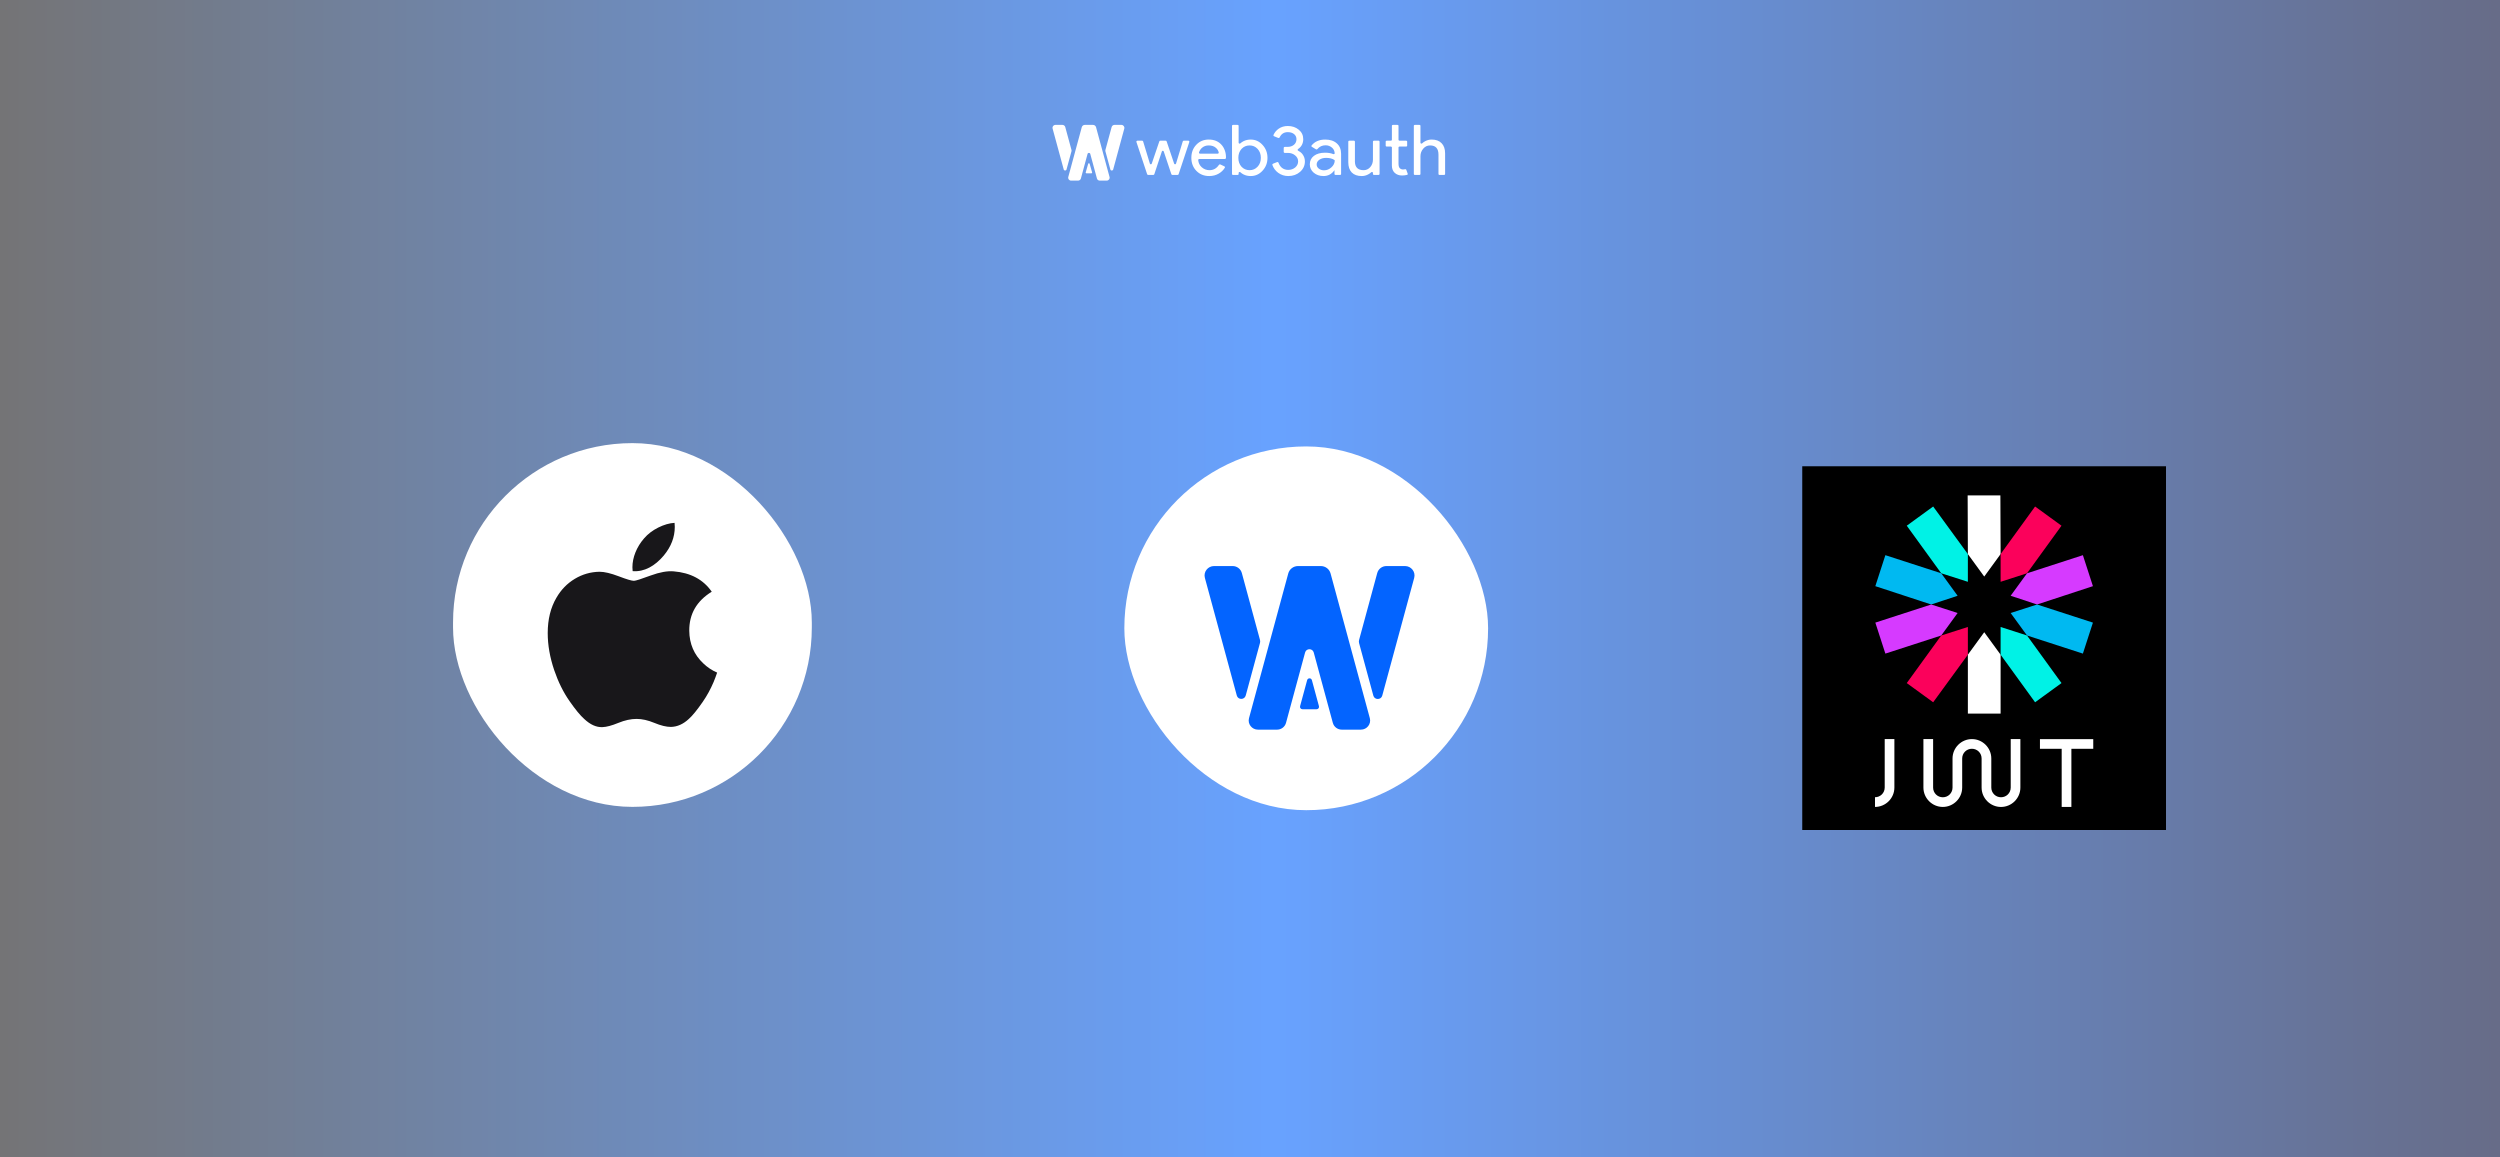 <svg width="756" height="350" viewBox="0 0 756 350" fill="none" xmlns="http://www.w3.org/2000/svg">
<rect width="756" height="350" fill="black"/>
<rect width="756" height="350" fill="white"/>
<rect width="756" height="350" fill="url(#paint0_linear_203_1338)" fill-opacity="0.6"/>
<g filter="url(#filter0_d_203_1338)">
<rect x="340" y="135" width="110" height="110" rx="55" fill="white"/>
<path fill-rule="evenodd" clip-rule="evenodd" d="M393.144 213.553C393.018 214.019 393.373 214.476 393.861 214.476H398.136C398.624 214.476 398.98 214.019 398.853 213.553L396.716 205.674C396.519 204.949 395.478 204.949 395.282 205.674L393.144 213.553Z" fill="#0364FF"/>
<path fill-rule="evenodd" clip-rule="evenodd" d="M388.887 218.598C388.559 219.804 387.452 220.644 386.187 220.644H380.4C378.563 220.644 377.225 218.922 377.701 217.169L389.572 173.412C389.93 172.092 391.141 171.174 392.525 171.174H399.412C400.795 171.174 402.006 172.092 402.364 173.412L414.236 217.169C414.711 218.922 413.374 220.644 411.536 220.644H405.749C404.484 220.644 403.377 219.804 403.05 218.598L397.276 197.315C396.917 195.994 395.019 195.994 394.661 197.315L388.887 218.598Z" fill="#0364FF"/>
<path fill-rule="evenodd" clip-rule="evenodd" d="M417.995 210.352C417.625 211.716 415.665 211.716 415.295 210.352L410.985 194.466C410.902 194.159 410.902 193.836 410.985 193.529L416.478 173.284C416.816 172.039 417.957 171.174 419.262 171.174H424.868C426.763 171.174 428.142 172.949 427.652 174.757L417.995 210.352ZM381.017 194.44C381.101 194.133 381.101 193.809 381.017 193.502L375.532 173.284C375.194 172.039 374.052 171.174 372.748 171.174H367.142C365.247 171.174 363.868 172.949 364.358 174.757L374.008 210.326C374.378 211.69 376.337 211.69 376.707 210.326L381.017 194.44Z" fill="#0364FF"/>
</g>
<g style="mix-blend-mode:overlay">
<path fill-rule="evenodd" clip-rule="evenodd" d="M378.206 53.237C377.422 53.237 376.702 53.075 376.049 52.751C375.68 52.564 375.359 52.341 375.087 52.084C374.915 51.921 374.566 52.032 374.566 52.265V52.612C374.566 52.771 374.434 52.899 374.271 52.899H372.856C372.693 52.899 372.561 52.771 372.561 52.612V38.049C372.561 37.891 372.693 37.763 372.856 37.763H374.265C374.428 37.763 374.56 37.891 374.56 38.049V43.175C374.56 43.408 374.909 43.519 375.082 43.357C375.356 43.099 375.679 42.876 376.049 42.689C376.702 42.365 377.422 42.203 378.206 42.203C379.616 42.203 380.807 42.738 381.781 43.809C382.783 44.894 383.285 46.198 383.285 47.72C383.285 49.256 382.783 50.559 381.781 51.63C380.807 52.701 379.616 53.237 378.206 53.237ZM377.879 51.461C378.838 51.461 379.645 51.109 380.299 50.404C380.953 49.714 381.28 48.819 381.28 47.72C381.28 46.635 380.953 45.74 380.299 45.035C379.645 44.331 378.838 43.978 377.879 43.978C376.906 43.978 376.092 44.331 375.438 45.035C374.799 45.74 374.479 46.635 374.479 47.72C374.479 48.819 374.799 49.721 375.438 50.425C376.092 51.116 376.906 51.461 377.879 51.461ZM365.671 53.237C364.101 53.237 362.808 52.715 361.791 51.673C360.774 50.63 360.265 49.312 360.265 47.72C360.265 46.142 360.759 44.831 361.747 43.788C362.736 42.731 364 42.203 365.54 42.203C367.124 42.203 368.381 42.703 369.311 43.704C370.313 44.75 370.792 46.325 370.729 47.757C370.721 47.94 370.561 48.079 370.372 48.079H362.674C362.477 48.079 362.317 48.237 362.338 48.428C362.429 49.283 362.77 49.984 363.36 50.531C364.029 51.151 364.828 51.461 365.758 51.461C366.944 51.461 367.893 50.928 368.604 49.86C368.699 49.717 368.888 49.659 369.046 49.734L370.244 50.3C370.413 50.38 370.481 50.581 370.383 50.736C369.92 51.473 369.308 52.06 368.548 52.497C367.705 52.99 366.746 53.237 365.671 53.237ZM362.583 46.065C362.512 46.271 362.679 46.473 362.904 46.473H368.213C368.417 46.473 368.58 46.303 368.539 46.109C368.42 45.552 368.132 45.081 367.676 44.697C367.138 44.218 366.412 43.978 365.496 43.978C364.741 43.978 364.087 44.204 363.535 44.655C363.097 45.022 362.78 45.492 362.583 46.065ZM359.651 42.938C359.716 42.742 359.565 42.541 359.352 42.541H357.968C357.829 42.541 357.707 42.63 357.668 42.759L355.626 49.479C355.545 49.748 355.153 49.754 355.063 49.487L352.791 42.751C352.749 42.626 352.629 42.541 352.494 42.541H350.877C350.742 42.541 350.622 42.625 350.579 42.75L348.287 49.491C348.197 49.758 347.806 49.752 347.724 49.483L345.682 42.759C345.642 42.63 345.52 42.541 345.381 42.541H343.953C343.741 42.541 343.59 42.742 343.655 42.938L346.897 52.688C346.938 52.813 347.059 52.899 347.195 52.899H348.765C348.901 52.899 349.022 52.813 349.064 52.688L351.351 45.794C351.439 45.529 351.824 45.529 351.913 45.793L354.22 52.688C354.262 52.814 354.382 52.899 354.518 52.899H356.111C356.247 52.899 356.367 52.813 356.409 52.688L359.651 42.938ZM421.778 52.286C422.359 52.807 423.086 53.068 423.958 53.068C424.534 53.068 425.052 53.005 425.509 52.88C425.665 52.837 425.745 52.673 425.691 52.525L425.263 51.351C425.205 51.194 425.022 51.118 424.858 51.169C424.813 51.182 424.767 51.195 424.72 51.208C424.575 51.236 424.423 51.25 424.263 51.25C423.914 51.25 423.602 51.13 423.325 50.891C423.049 50.637 422.911 50.165 422.911 49.474V44.603C422.911 44.445 423.043 44.317 423.206 44.317H425.232C425.395 44.317 425.527 44.189 425.527 44.031V42.827C425.527 42.669 425.395 42.541 425.232 42.541H423.206C423.043 42.541 422.911 42.413 422.911 42.255V38.049C422.911 37.891 422.779 37.763 422.616 37.763H421.201C421.038 37.763 420.906 37.891 420.906 38.049V42.255C420.906 42.413 420.774 42.541 420.611 42.541H419.327C419.164 42.541 419.032 42.669 419.032 42.827V44.031C419.032 44.189 419.164 44.317 419.327 44.317H420.611C420.774 44.317 420.906 44.445 420.906 44.603V50.108C420.921 51.038 421.211 51.764 421.778 52.286ZM393.14 51.969C394.114 51.123 394.601 50.066 394.601 48.798C394.601 48.023 394.376 47.325 393.925 46.705C393.718 46.41 393.42 46.036 392.547 45.561C392.362 45.461 392.357 45.193 392.532 45.077C393.577 44.383 394.099 43.331 394.099 42.097C394.099 40.928 393.656 39.976 392.77 39.244C391.869 38.483 390.757 38.102 389.435 38.102C388.374 38.102 387.452 38.377 386.667 38.926C385.968 39.416 385.447 40.04 385.106 40.798C385.035 40.956 385.116 41.135 385.279 41.202L386.518 41.711C386.694 41.783 386.894 41.696 386.973 41.528C387.461 40.484 388.282 39.962 389.435 39.962C390.22 39.962 390.852 40.16 391.331 40.554C391.811 40.949 392.051 41.463 392.051 42.097C392.051 42.788 391.796 43.351 391.288 43.788C390.779 44.211 390.125 44.422 389.326 44.422H388.525C388.341 44.422 388.193 44.566 388.193 44.744V45.918C388.193 46.096 388.341 46.24 388.525 46.24H389.479C390.321 46.24 391.041 46.487 391.636 46.98C392.247 47.473 392.552 48.079 392.552 48.798C392.552 49.517 392.261 50.13 391.68 50.637C391.084 51.13 390.38 51.377 389.566 51.377C388.825 51.377 388.185 51.165 387.648 50.743C387.203 50.371 386.863 49.866 386.628 49.229C386.561 49.047 386.352 48.948 386.168 49.022L384.956 49.512C384.801 49.575 384.717 49.741 384.772 49.896C385.111 50.856 385.699 51.646 386.536 52.264C387.437 52.913 388.447 53.237 389.566 53.237C390.99 53.237 392.181 52.814 393.14 51.969ZM398.159 49.728C398.159 49.164 398.428 48.692 398.965 48.312C399.518 47.931 400.2 47.741 401.014 47.741C402.058 47.741 402.887 47.95 403.501 48.367C403.584 48.423 403.631 48.517 403.626 48.615C403.586 49.368 403.253 50.028 402.627 50.595C401.973 51.201 401.225 51.504 400.382 51.504C399.786 51.504 399.263 51.334 398.813 50.996C398.377 50.658 398.159 50.235 398.159 49.728ZM404.262 43.365C403.404 42.59 402.235 42.203 400.753 42.203C398.966 42.203 397.589 42.799 396.621 43.991C396.517 44.119 396.556 44.305 396.699 44.392L397.964 45.164C398.097 45.246 398.272 45.21 398.371 45.09C399.006 44.321 399.836 43.936 400.862 43.936C401.603 43.936 402.249 44.176 402.801 44.655C403.357 45.123 403.554 45.685 403.61 46.321C403.63 46.539 403.384 46.68 403.175 46.596C402.485 46.316 401.656 46.177 400.687 46.177C399.292 46.177 398.173 46.494 397.331 47.128C396.502 47.762 396.088 48.615 396.088 49.686C396.088 50.7 396.481 51.546 397.265 52.222C398.064 52.899 399.053 53.237 400.23 53.237C401.61 53.237 402.714 52.645 403.543 51.461V52.612C403.543 52.771 403.675 52.899 403.838 52.899H405.253C405.416 52.899 405.548 52.771 405.548 52.612V46.515C405.548 45.176 405.119 44.126 404.262 43.365ZM417.182 52.595C417.182 52.763 417.041 52.899 416.868 52.899H415.49C415.317 52.899 415.176 52.763 415.176 52.595V52.255C415.176 52.036 414.835 51.931 414.674 52.085C414.421 52.326 414.116 52.541 413.76 52.73C413.135 53.068 412.481 53.237 411.798 53.237C410.49 53.237 409.48 52.877 408.768 52.159C408.071 51.426 407.722 50.39 407.722 49.052V42.845C407.722 42.677 407.863 42.541 408.036 42.541H409.414C409.587 42.541 409.727 42.677 409.727 42.845V48.925C409.771 50.616 410.65 51.461 412.365 51.461C413.164 51.461 413.832 51.151 414.37 50.531C414.908 49.897 415.176 49.143 415.176 48.27V42.845C415.176 42.677 415.317 42.541 415.49 42.541H416.868C417.041 42.541 417.182 42.677 417.182 42.845V52.595ZM427.541 38.049C427.541 37.891 427.673 37.763 427.836 37.763H429.251C429.414 37.763 429.546 37.891 429.546 38.049V43.185C429.546 43.404 429.887 43.508 430.047 43.353C430.295 43.113 430.593 42.898 430.941 42.71C431.58 42.372 432.241 42.203 432.924 42.203C434.232 42.203 435.235 42.569 435.932 43.302C436.644 44.021 437 45.05 437 46.388V52.612C437 52.771 436.868 52.899 436.705 52.899H435.29C435.127 52.899 434.995 52.771 434.995 52.612V46.769C434.995 44.908 434.145 43.978 432.445 43.978C431.631 43.978 430.941 44.31 430.374 44.972C429.822 45.62 429.546 46.381 429.546 47.255V52.612C429.546 52.771 429.414 52.899 429.251 52.899H427.836C427.673 52.899 427.541 52.771 427.541 52.612V38.049Z" fill="white"/>
<path d="M335.773 51.257C335.89 51.686 336.508 51.686 336.625 51.257L339.985 38.892C340.14 38.322 339.705 37.763 339.107 37.763H337.035C336.624 37.763 336.264 38.036 336.157 38.428L334.262 45.401C334.236 45.497 334.236 45.599 334.262 45.696L335.773 51.257Z" fill="white"/>
<path d="M324.031 45.392C324.057 45.488 324.057 45.59 324.031 45.687L322.519 51.248C322.403 51.677 321.785 51.677 321.668 51.248L318.31 38.892C318.156 38.322 318.591 37.763 319.188 37.763H321.26C321.672 37.763 322.032 38.036 322.138 38.428L324.031 45.392Z" fill="white"/>
<path d="M326.863 53.975C326.76 54.355 326.412 54.618 326.015 54.618H323.895C323.318 54.618 322.897 54.077 323.047 53.525L327.127 38.467C327.239 38.052 327.619 37.763 328.054 37.763H330.52C330.954 37.763 331.335 38.052 331.447 38.467L335.527 53.525C335.676 54.077 335.256 54.618 334.679 54.618H332.559C332.162 54.618 331.814 54.355 331.711 53.975L329.698 46.544C329.585 46.128 328.989 46.128 328.876 46.544L326.863 53.975Z" fill="white"/>
<path d="M328.542 52.408C328.391 52.408 328.28 52.273 328.32 52.136L329.064 49.529C329.125 49.315 329.449 49.315 329.51 49.529L330.254 52.136C330.294 52.273 330.183 52.408 330.032 52.408H328.542Z" fill="white"/>
</g>
<g clip-path="url(#clip0_203_1338)">
<path fill-rule="evenodd" clip-rule="evenodd" d="M545 141H655V251H545V141Z" fill="black"/>
<g clip-path="url(#clip1_203_1338)">
<path fill-rule="evenodd" clip-rule="evenodd" d="M604.983 167.554L604.917 149.8H595.017L595.083 167.554L600.033 174.352L604.983 167.554ZM595.083 197.98V215.8H604.983V197.98L600.033 191.182L595.083 197.98Z" fill="white"/>
<path fill-rule="evenodd" clip-rule="evenodd" d="M604.983 197.98L615.411 212.368L623.397 206.56L612.969 192.172L604.983 189.598V197.98ZM595.083 167.554L584.589 153.166L576.603 158.974L587.031 173.362L595.083 175.936V167.554Z" fill="#00F2E6"/>
<path fill-rule="evenodd" clip-rule="evenodd" d="M587.031 173.362L570.135 167.884L567.099 177.256L583.995 182.8L591.981 180.16L587.031 173.362ZM608.019 185.374L612.969 192.172L629.865 197.65L632.901 188.278L616.005 182.8L608.019 185.374Z" fill="#00B9F1"/>
<path fill-rule="evenodd" clip-rule="evenodd" d="M616.005 182.8L632.901 177.256L629.865 167.884L612.969 173.362L608.019 180.16L616.005 182.8ZM583.995 182.8L567.099 188.278L570.135 197.65L587.031 192.172L591.981 185.374L583.995 182.8Z" fill="#D63AFF"/>
<path fill-rule="evenodd" clip-rule="evenodd" d="M587.031 192.172L576.603 206.56L584.589 212.368L595.083 197.98V189.598L587.031 192.172ZM612.969 173.362L623.397 158.974L615.411 153.166L604.983 167.554V175.936L612.969 173.362Z" fill="#FB015B"/>
</g>
<path fill-rule="evenodd" clip-rule="evenodd" d="M572.863 223.5V238.154C572.863 241.377 570.223 244.017 567 244.017V241.082C568.635 241.082 569.935 239.782 569.935 238.147V223.5H572.863ZM626.387 226.435H633V223.507H616.879V226.435H623.452V244.024H626.387V226.435ZM608.041 223.5V238.154C608.041 239.789 606.741 241.089 605.106 241.089C603.471 241.089 602.171 239.789 602.171 238.154V229.363C602.171 226.14 599.531 223.5 596.308 223.5C593.085 223.5 590.445 226.14 590.445 229.363V238.161C590.445 239.796 589.145 241.096 587.51 241.096C585.875 241.096 584.575 239.796 584.575 238.161V223.5H581.641V238.154C581.641 241.377 584.281 244.017 587.504 244.017C590.726 244.017 593.366 241.377 593.366 238.154V229.363C593.366 227.728 594.666 226.428 596.301 226.428C597.936 226.428 599.236 227.728 599.236 229.363V238.161C599.236 241.384 601.876 244.024 605.099 244.024C608.322 244.024 610.962 241.384 610.962 238.161V223.5H608.041Z" fill="white"/>
</g>
<g filter="url(#filter1_d_203_1338)">
<rect x="137" y="134" width="108.493" height="110" rx="54.247" fill="white"/>
<path d="M215.79 206.256C214.87 208.414 213.781 210.401 212.519 212.228C210.8 214.718 209.392 216.442 208.307 217.399C206.625 218.97 204.823 219.775 202.893 219.82C201.508 219.82 199.837 219.42 197.892 218.608C195.941 217.799 194.148 217.399 192.508 217.399C190.789 217.399 188.945 217.799 186.972 218.608C184.996 219.42 183.405 219.843 182.188 219.885C180.338 219.965 178.493 219.138 176.652 217.399C175.477 216.358 174.007 214.573 172.246 212.045C170.357 209.345 168.804 206.214 167.587 202.644C166.284 198.789 165.63 195.055 165.63 191.441C165.63 187.301 166.511 183.73 168.275 180.737C169.662 178.333 171.506 176.437 173.815 175.045C176.124 173.654 178.618 172.944 181.304 172.899C182.774 172.899 184.702 173.361 187.097 174.268C189.486 175.179 191.019 175.641 191.692 175.641C192.194 175.641 193.898 175.101 196.787 174.024C199.518 173.026 201.823 172.612 203.712 172.775C208.829 173.195 212.673 175.244 215.23 178.935C210.654 181.752 208.39 185.697 208.435 190.758C208.476 194.7 209.884 197.98 212.651 200.585C213.905 201.794 215.305 202.728 216.863 203.392C216.525 204.387 216.169 205.34 215.79 206.256V206.256ZM204.053 159.346C204.053 162.435 202.942 165.32 200.727 167.99C198.054 171.165 194.82 172.999 191.314 172.71C191.269 172.339 191.243 171.949 191.243 171.539C191.243 168.573 192.515 165.398 194.772 162.803C195.899 161.489 197.333 160.396 199.071 159.524C200.806 158.666 202.446 158.191 203.989 158.11C204.034 158.523 204.053 158.936 204.053 159.346V159.346Z" fill="#18171A"/>
</g>
<defs>
<filter id="filter0_d_203_1338" x="306" y="101" width="178" height="178" filterUnits="userSpaceOnUse" color-interpolation-filters="sRGB">
<feFlood flood-opacity="0" result="BackgroundImageFix"/>
<feColorMatrix in="SourceAlpha" type="matrix" values="0 0 0 0 0 0 0 0 0 0 0 0 0 0 0 0 0 0 127 0" result="hardAlpha"/>
<feOffset/>
<feGaussianBlur stdDeviation="17"/>
<feComposite in2="hardAlpha" operator="out"/>
<feColorMatrix type="matrix" values="0 0 0 0 0.012 0 0 0 0 0.392 0 0 0 0 1 0 0 0 0.2 0"/>
<feBlend mode="normal" in2="BackgroundImageFix" result="effect1_dropShadow_203_1338"/>
<feBlend mode="normal" in="SourceGraphic" in2="effect1_dropShadow_203_1338" result="shape"/>
</filter>
<filter id="filter1_d_203_1338" x="103" y="100" width="176.493" height="178" filterUnits="userSpaceOnUse" color-interpolation-filters="sRGB">
<feFlood flood-opacity="0" result="BackgroundImageFix"/>
<feColorMatrix in="SourceAlpha" type="matrix" values="0 0 0 0 0 0 0 0 0 0 0 0 0 0 0 0 0 0 127 0" result="hardAlpha"/>
<feOffset/>
<feGaussianBlur stdDeviation="17"/>
<feComposite in2="hardAlpha" operator="out"/>
<feColorMatrix type="matrix" values="0 0 0 0 0.012 0 0 0 0 0.392 0 0 0 0 1 0 0 0 0.2 0"/>
<feBlend mode="normal" in2="BackgroundImageFix" result="effect1_dropShadow_203_1338"/>
<feBlend mode="normal" in="SourceGraphic" in2="effect1_dropShadow_203_1338" result="shape"/>
</filter>
<linearGradient id="paint0_linear_203_1338" x1="0" y1="206.5" x2="756" y2="206.5" gradientUnits="userSpaceOnUse">
<stop stop-color="#18171A"/>
<stop offset="0.51" stop-color="#0364FF"/>
<stop offset="1" stop-color="#010A38"/>
</linearGradient>
<clipPath id="clip0_203_1338">
<rect width="110" height="110" fill="white" transform="translate(545 141)"/>
</clipPath>
<clipPath id="clip1_203_1338">
<rect width="66" height="66" fill="white" transform="translate(567 149.8)"/>
</clipPath>
</defs>
</svg>
